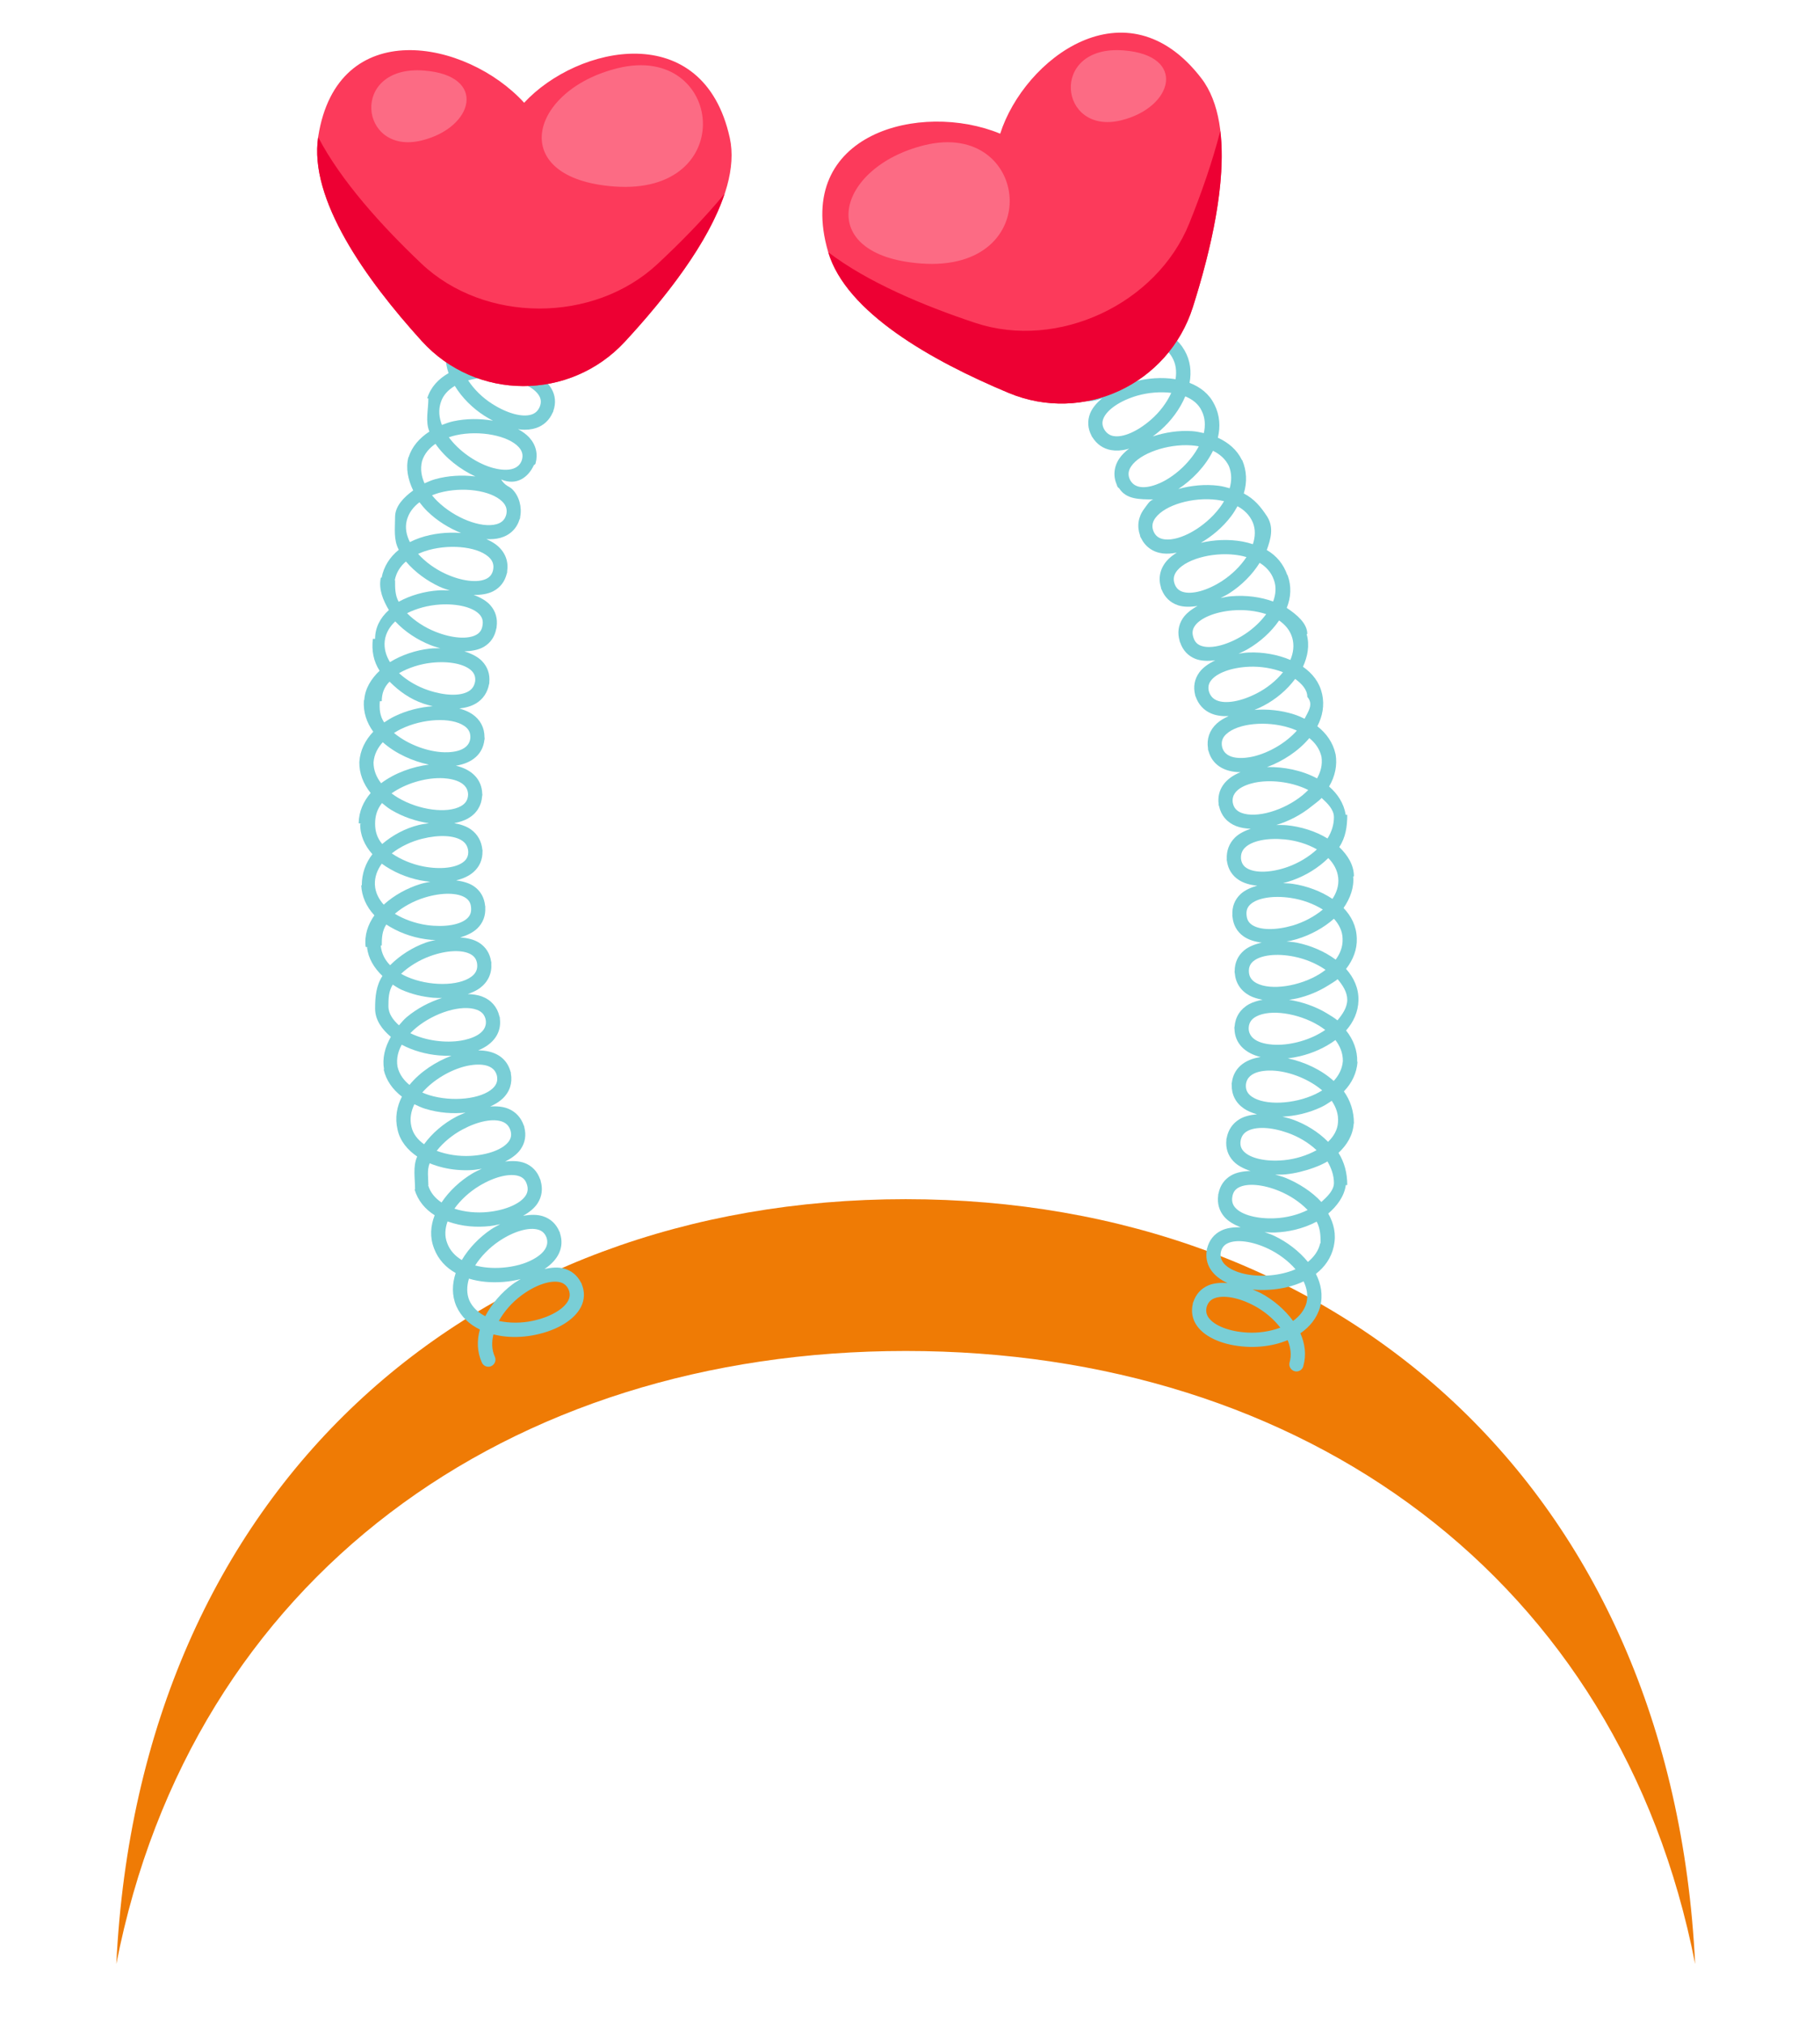 <?xml version="1.0" encoding="utf-8"?>
<!-- Generator: Adobe Illustrator 19.0.0, SVG Export Plug-In . SVG Version: 6.00 Build 0)  -->
<svg version="1.1" id="Layer_1" xmlns="http://www.w3.org/2000/svg" xmlns:xlink="http://www.w3.org/1999/xlink" x="0px" y="0px"
	 viewBox="0 0 273.333 304" enable-background="new 0 0 273.333 304" xml:space="preserve">
<g id="XMLID_15237_">
	<path id="XMLID_15328_" fill="#EF7B05" d="M136.025,202.877c59.789,0,107.231,34.131,118.558,92.062
		c-3.477-71.556-53.361-114.858-118.558-114.858c-65.196,0-115.079,43.299-118.557,114.856
		C28.796,237.007,76.237,202.877,136.025,202.877z"/>
	<path id="XMLID_15287_" fill="#79CED6" d="M87.367,192.851c-0.009-0.024-0.006-0.049-0.017-0.072
		c-0.005-0.011-0.012-0.018-0.017-0.029c-0.007-0.015-0.008-0.031-0.015-0.047
		c-0.016-0.035-0.046-0.057-0.065-0.091c-0.548-1.086-1.443-1.826-2.618-2.129c-0.844-0.215-1.83-0.142-2.86,0.085
		c2.126-1.398,3-3.324,2.327-5.362c-0.009-0.036-0.004-0.072-0.017-0.108c-0.005-0.015-0.014-0.025-0.02-0.04
		c-0.005-0.013-0.005-0.025-0.009-0.039c-0.011-0.03-0.035-0.049-0.048-0.077
		c-0.474-1.132-1.319-1.932-2.478-2.301c-0.861-0.274-1.884-0.252-2.966-0.059c0.928-0.535,1.709-1.155,2.179-1.889
		c0.654-1.022,0.798-2.18,0.45-3.361c-0.006-0.024,0-0.048-0.007-0.073c-0.006-0.017-0.016-0.031-0.021-0.049
		c-0.007-0.022-0.007-0.042-0.013-0.062c-0.009-0.028-0.032-0.047-0.043-0.074
		c-0.404-1.146-1.191-1.989-2.312-2.42c-0.836-0.321-1.855-0.353-2.943-0.217c0.979-0.497,1.808-1.096,2.321-1.829
		c0.696-0.994,0.88-2.139,0.567-3.327c-0.006-0.029,0.001-0.058-0.007-0.086
		c-0.005-0.015-0.012-0.026-0.017-0.041c-0.005-0.016-0.004-0.032-0.009-0.048
		c-0.01-0.031-0.033-0.053-0.045-0.083c-0.403-1.176-1.193-2.052-2.322-2.523
		c-0.779-0.325-1.716-0.398-2.714-0.342c0.717-0.319,1.349-0.705,1.841-1.167
		c1.09-1.025,1.514-2.358,1.254-3.773c-0.004-0.053,0.007-0.104-0.005-0.157c-0.004-0.017-0.013-0.032-0.018-0.05
		c-0.003-0.011-0.001-0.022-0.004-0.033c-0.007-0.029-0.027-0.051-0.036-0.077
		c-0.567-2.056-2.337-3.173-4.85-3.16c2.332-0.957,3.54-2.675,3.258-4.792c-0.003-0.033,0.008-0.065,0.003-0.098
		c-0.002-0.013-0.009-0.023-0.011-0.035c-0.002-0.017-0.001-0.031-0.003-0.048
		c-0.009-0.054-0.04-0.096-0.057-0.147c-0.32-1.406-1.24-2.472-2.653-2.993
		c-0.625-0.227-1.344-0.327-2.101-0.352c0.684-0.237,1.32-0.52,1.828-0.899c1.232-0.921,1.819-2.228,1.709-3.692
		c-0-0.04,0.015-0.078,0.01-0.119c-0.002-0.016-0.008-0.031-0.01-0.047
		c-0.002-0.017,0.002-0.032,0-0.048c-0.004-0.033-0.023-0.06-0.03-0.092
		c-0.185-1.212-0.805-2.193-1.835-2.833c-0.749-0.469-1.73-0.694-2.807-0.775c1.033-0.297,1.926-0.731,2.559-1.338
		c0.869-0.836,1.273-1.92,1.204-3.142c0-0.022,0.01-0.041,0.009-0.062c-0.001-0.021-0.007-0.039-0.009-0.059
		c-0.002-0.028,0.003-0.053,0-0.081c-0.003-0.03-0.02-0.054-0.025-0.083c-0.117-1.205-0.673-2.209-1.652-2.896
		c-0.707-0.494-1.652-0.763-2.692-0.903c1.039-0.25,1.928-0.661,2.59-1.237c0.929-0.807,1.39-1.893,1.364-3.141
		c0-0.023,0.011-0.043,0.009-0.067c0,0-0.004-0.016-0.004-0.025c0,0,0.003-0.029,0.002-0.043
		c-0.002-0.036-0.021-0.065-0.026-0.099c-0.124-1.252-0.702-2.298-1.699-3.025
		c-0.672-0.489-1.557-0.778-2.531-0.958c0.766-0.143,1.474-0.368,2.067-0.7
		c1.304-0.736,2.037-1.93,2.129-3.368c0.009-0.053,0.033-0.102,0.034-0.158c0-0.019-0.005-0.033-0.005-0.05
		c0,0,0.005-0.022,0.004-0.034c0-0.032-0.015-0.059-0.017-0.089c-0.057-2.139-1.507-3.65-3.96-4.23
		c2.476-0.382,4.048-1.759,4.286-3.872c0.007-0.038,0.028-0.07,0.03-0.109c0.001-0.015-0.004-0.029-0.003-0.045
		c0.001-0.013,0.006-0.024,0.007-0.038c0.005-0.07-0.014-0.132-0.021-0.2c0.01-1.421-0.622-2.658-1.851-3.487
		c-0.544-0.368-1.211-0.633-1.932-0.837c0.964-0.104,1.831-0.351,2.529-0.777c1.051-0.642,1.71-1.639,1.935-2.872
		c0.009-0.036,0.03-0.066,0.035-0.103c0.002-0.013-0-0.025-0-0.025c0.003-0.023,0.007-0.032,0.007-0.032
		c0.005-0.039-0.005-0.065-0.003-0.093c0.123-1.238-0.249-2.353-1.104-3.228c-0.639-0.653-1.573-1.117-2.646-1.45
		c1.113-0.038,2.141-0.215,2.924-0.675c1.027-0.602,1.662-1.552,1.876-2.739c0.009-0.033,0.031-0.06,0.037-0.095
		c0.005-0.031,0.002-0.06,0.007-0.091c0.003-0.015,0.008-0.028,0.01-0.043c0.002-0.017-0.005-0.032-0.004-0.049
		c0.171-1.218-0.145-2.34-0.95-3.246c-0.59-0.665-1.476-1.159-2.499-1.538c1.103,0.013,2.12-0.132,2.922-0.544
		c1.077-0.555,1.775-1.482,2.056-2.674c0.009-0.031,0.03-0.055,0.037-0.089c0.003-0.015,0-0.031,0.004-0.047
		c0.004-0.018,0.012-0.033,0.015-0.051c0.009-0.046-0.004-0.09-0.001-0.136c0.222-1.445-0.257-2.789-1.406-3.8
		c-0.468-0.414-1.065-0.748-1.714-1.038c0.746,0.033,1.458-0.013,2.092-0.188c1.46-0.408,2.469-1.404,2.897-2.796
		c0.015-0.039,0.043-0.071,0.055-0.114c0.003-0.011,0.001-0.023,0.004-0.035c0.004-0.017,0.014-0.03,0.018-0.047
		c0.015-0.057,0.004-0.112,0.009-0.168c0.282-1.419-0.124-3.102-1.204-4.163C76.472,73.017,75.891,73,75.251,72h0.004
		c2.359,1,4.105-0.359,4.917-2.138c0.095-0.107,0.172-0.068,0.219-0.212c0.005-0.018,0.004,0.048,0.01,0.03
		c0.004-0.011,0.012,0.025,0.015,0.013c0.013-0.041,0.006-0.061,0.014-0.104c0.389-1.399,0.073-2.766-0.938-3.882
		c-0.439-0.486-1.03-0.898-1.692-1.267c0.123,0.017,0.254,0.055,0.375,0.066c0.839,0.074,1.62,0.003,2.31-0.222
		c1.166-0.379,2.026-1.193,2.52-2.332c0.014-0.027,0.038-0.047,0.05-0.076c0.006-0.015,0.007-0.031,0.013-0.046
		c0.005-0.013,0.012-0.022,0.017-0.035c0.01-0.025,0.006-0.052,0.013-0.077c0.414-1.161,0.323-2.324-0.291-3.373
		c-0.444-0.756-1.203-1.404-2.109-1.971c0.293,0.058,0.589,0.129,0.869,0.153c0.732,0.065,1.415,0.009,2.027-0.17
		c1.164-0.341,2.022-1.128,2.517-2.259c0.007-0.015,0.025-0.02,0.032-0.037c0.009-0.02,0.011-0.042,0.02-0.062
		c0.007-0.017,0.017-0.03,0.024-0.046c0.009-0.023,0.005-0.047,0.013-0.07c0.441-1.148,0.391-2.316-0.18-3.389
		c-0.397-0.747-1.1-1.407-1.942-2.001c0.412,0.106,0.819,0.193,1.208,0.228c0.595,0.052,1.155,0.02,1.673-0.099
		c1.204-0.279,2.127-1.023,2.688-2.142c0.006-0.011,0.02-0.015,0.026-0.028c0.005-0.011,0.006-0.023,0.011-0.034
		c0.007-0.014,0.017-0.025,0.024-0.038c0.017-0.035,0.014-0.072,0.027-0.109c0.82-1.939,0.154-3.898-1.77-5.448
		c0.476,0.138,0.944,0.237,1.393,0.277c0.465,0.041,0.913,0.028,1.333-0.045c1.217-0.208,2.184-0.892,2.816-1.958
		c0.009-0.015,0.028-0.02,0.036-0.036c0.008-0.013,0.01-0.029,0.018-0.043c0.007-0.013,0.016-0.021,0.022-0.032
		c0.014-0.026,0.014-0.054,0.025-0.08c0.556-1.095,0.623-2.264,0.157-3.397c-0.823-2.009-3.25-3.779-6.49-4.731
		c-1.958-0.586-4.199-0.769-6.276-0.431c-0.192-1.171-0.088-2.321,0.475-3.334
		c0.286-0.516,0.1-1.166-0.414-1.452c-0.512-0.283-1.164-0.1-1.452,0.414c-0.864,1.554-1.019,3.248-0.706,4.914
		c-1.579,0.616-2.932,1.647-3.792,3.204c0,0-0.001,0.005-0.003,0.008c-0.002,0.005-0.007,0.007-0.009,0.012
		c-0.838,1.596-0.906,3.314-0.485,4.99c-1.492,0.692-2.764,1.746-3.536,3.35
		c-0.005,0.01-0.014,0.014-0.019,0.025c0,0-0.001,0.005-0.003,0.007c-0.002,0.004-0.005,0.006-0.007,0.01
		c-0.005,0.013-0.004,0.025-0.009,0.037c-0.777,1.599-0.789,3.287-0.304,4.915
		c-1.484,0.78-2.684,1.957-3.33,3.612c-0.002,0.008-0.009,0.011-0.011,0.017
		c-0.001,0.002-0.001,0.005-0.001,0.005l-0.002,0.005c-0.002,0.004-0.001,0.006-0.001,0.006
		c-0.651,1.663-0.573,3.352-0.023,4.943c-1.51,0.86-2.682,2.092-3.196,3.747
		c-0.004,0.011-0.013,0.019-0.017,0.03c-0.002,0.005,0.09,0.01,0.088,0.015l0.089,0.007v0.01
		c0,1.728-0.48,3.414,0.155,4.965c-1.477,0.967-2.61,2.235-3.105,3.819c-0.003,0.009-0.024,0.018-0.026,0.027
		c-0.003,0.01-0.021,0.016-0.023,0.026c-0.423,1.641-0.061,3.336,0.719,4.97
		c-1.432,1.043-2.719,2.37-2.719,3.985v0.005l0,0c0,1.734-0.254,3.406,0.557,4.923
		c-1.374,1.112-2.252,2.522-2.571,4.156c-0.001,0.003,0.014,0.005,0.014,0.005c0,0.005,0,0.006,0,0.006l-0.101,0.017
		c-0.002,0.01-0.046,0.021-0.048,0.032c-0.351,1.737,0.356,3.373,1.216,4.831
		c-1.335,1.2-2.067,2.666-2.067,4.317v0.005l-0.333,0.002c-0.22,1.764,0.099,3.384,1.009,4.793
		c-1.259,1.194-2.188,2.665-2.304,4.387c-0.001,0.017-0.053,0.03-0.055,0.049c-0.125,1.78,0.421,3.364,1.407,4.717
		c-1.232,1.297-1.968,2.822-2.085,4.493c-0.001,0.013,0,0.025,0,0.038c0,0-0.008,0.015-0.008,0.025
		c-0.02,1.677,0.578,3.257,1.704,4.65c-1.084,1.261-1.776,2.78-1.803,4.551
		c-0,0.005,0.231,0.011,0.231,0.011l0.237,0.02v0.003l-0.234,0.005c-0.037,1.745,0.659,3.293,1.829,4.597
		c-1.021,1.331-1.594,2.905-1.594,4.681v0.001c0,0-0.083,0.004-0.083,0.006c0.084,1.637,0.751,3.184,1.977,4.494
		c-0.974,1.381-1.523,2.977-1.316,4.734c0.002,0.013,0.206,0.026,0.207,0.039l0.215,0.013v0.008
		c0,0.004-0.217,0.005-0.217,0.005c0.185,1.649,1.052,3.092,2.319,4.306c-0.951,1.456-1.101,3.111-1.101,4.895v0.011
		c0,1.76,1.087,3.154,2.365,4.236c-0.894,1.556-1.313,3.215-1.026,4.873c0.001,0.008-0.03,0.011-0.029,0.019
		c0.002,0.011-0.021,0.022-0.019,0.034c0.366,1.619,1.337,2.971,2.731,4.054c-0.76,1.499-1.068,3.171-0.654,4.944
		l0,0l0,0c0.002,0.007-0.001,0.014,0.001,0.021c0,0,0.006,0.009,0.007,0.014c0.376,1.703,1.503,3.031,2.943,4.016
		c-0.676,1.54-0.32,3.217-0.32,4.923v0.007v0.002l-0.052,0.006c0,0-0.024,0.003-0.023,0.005
		c0.506,1.705,1.601,2.974,3.021,3.874c-0.62,1.593-0.755,3.285-0.101,4.952c0.002,0.005-0.003,0.011-0.001,0.016
		l0.002,0.005c0.001,0.005,0,0.009,0,0.009c0.003,0.008,0.007,0.01,0.007,0.01
		c0.64,1.68,1.806,2.878,3.249,3.69c-0.542,1.624-0.603,3.327,0.097,4.97l0.005,0.004
		c0.004,0.007,0.002,0.011,0.002,0.011c0.733,1.625,2.003,2.752,3.525,3.494c-0.45,1.637-0.433,3.34,0.303,4.962
		c0.167,0.365,0.508,0.592,0.879,0.624c0.179,0.016,0.362-0.013,0.534-0.092c0.537-0.246,0.776-0.877,0.532-1.414
		c-0.476-1.051-0.489-2.199-0.208-3.347c0.631,0.155,1.278,0.272,1.936,0.33c1.47,0.129,2.973,0.026,4.354-0.266
		c3.305-0.686,5.866-2.251,6.853-4.187C87.807,195.169,87.838,193.993,87.367,192.851z M80.879,184.676
		c0.579,0.187,0.953,0.552,1.186,1.139c0.759,2.156-2.194,3.462-3.123,3.812c-2.16,0.811-5.119,1.061-7.582,0.409
		c0.883-1.393,2.155-2.681,3.577-3.643C77.143,184.905,79.466,184.232,80.879,184.676z M78.031,176.648
		c0.562,0.217,0.909,0.606,1.1,1.213c0.202,0.613,0.145,1.166-0.187,1.681c-0.779,1.216-2.992,2.184-5.638,2.461
		c-1.701,0.184-3.5,0.014-5.063-0.496c0.951-1.335,2.293-2.553,3.776-3.443
		C74.315,176.683,76.664,176.128,78.031,176.648z M75.518,168.474c0.578,0.241,0.951,0.67,1.149,1.297
		c0.175,0.605,0.105,1.12-0.24,1.612c-0.838,1.195-3.104,2.059-5.775,2.199
		c-1.704,0.091-3.511-0.177-5.065-0.76c1.021-1.309,2.431-2.442,3.908-3.223
		C71.852,168.343,74.149,167.912,75.518,168.474z M74.626,161.533c0.161,0.743-0.034,1.351-0.621,1.904
		c-1.712,1.613-6.069,2.083-9.512,1.03c-0.318-0.097-0.69-0.234-1.076-0.399c1.673-1.928,4.253-3.42,6.547-3.964
		C70.923,159.878,74.075,159.316,74.626,161.533z M71.607,151.636c0.779,0.286,1.2,0.783,1.345,1.552
		c0.312,2.143-2.448,2.862-3.664,3.072c-2.357,0.404-5.35,0.035-7.664-1.104c0.295-0.304,0.587-0.577,0.843-0.791
		C65.262,152.036,69.366,150.806,71.607,151.636z M70.79,143.36c0.521,0.325,0.796,0.779,0.871,1.418
		c0.084,0.78-0.188,1.385-0.866,1.891c-1.938,1.45-6.364,1.458-9.658,0.02
		c-0.27-0.118-0.58-0.275-0.9-0.454c1.198-1.131,2.752-2.069,4.374-2.656
		C67.122,142.669,69.542,142.586,70.79,143.36z M70.748,136.331c0.054,0.642-0.117,1.143-0.559,1.562
		c-1.046,1.002-3.419,1.387-6.073,1.028c-1.777-0.258-3.451-0.867-4.816-1.698c1.246-1.073,2.844-1.934,4.499-2.439
		c2.563-0.785,4.981-0.75,6.169,0.076C70.47,135.214,70.716,135.681,70.748,136.331z M70.323,127.858
		c0.019,0.627-0.175,1.11-0.629,1.504c-1.102,0.96-3.5,1.262-6.132,0.749c-1.669-0.325-3.357-1.019-4.726-1.956
		c1.301-1.028,2.932-1.788,4.538-2.191c2.585-0.652,4.924-0.527,6.107,0.335
		C69.997,126.676,70.268,127.189,70.323,127.858z M70.297,119.318c-0.02,0.778-0.355,1.333-1.069,1.737
		c-2.078,1.168-6.313,0.605-9.447-1.254c-0.293-0.174-0.631-0.4-0.978-0.659
		c2.098-1.481,4.982-2.316,7.358-2.292C67.132,116.859,70.264,117.074,70.297,119.318z M64.626,96.863
		c0.506,0.203,1,0.343,1.493,0.486c-0.513,0.006-1.015-0.007-1.556,0.053c-2.113,0.236-4.241,0.949-6,2.03
		c-0.594-0.981-0.92-2.064-0.776-3.231c0.167-1.253,0.832-2.185,1.571-2.886
		C60.785,94.852,62.682,96.092,64.626,96.863z M63.589,105.661c0.479,0.164,0.944,0.281,1.406,0.395
		c-1.907,0.136-3.918,0.629-5.732,1.514c-0.57,0.277-1.082,0.591-1.566,0.918
		c-0.65-0.952-0.74-2.013-0.658-3.179c0-0.005,0.295-0.009,0.295-0.009v-0.007
		c0-1.116,0.33-2.096,1.173-2.93C59.996,103.853,61.64,105.003,63.589,105.661z M64.416,114.824
		c-2.442,0.302-5.125,1.248-7.178,2.795c-0.656-0.845-1.142-1.883-1.14-3.121c0.092-1.244,0.663-2.242,1.388-3.037
		C59.408,113.171,62.007,114.326,64.416,114.824z M70.638,110.817c-0.205,2.243-3.351,2.201-4.319,2.132
		c-0.057-0.003-0.114-0.007-0.174-0.013c-2.334-0.205-5.052-1.259-6.975-2.866c0.366-0.232,0.722-0.43,1.028-0.58
		c3.281-1.601,7.55-1.815,9.519-0.485C70.396,109.463,70.681,110.044,70.638,110.817z M71.359,102.311
		c-0.108,0.664-0.419,1.155-0.965,1.488c-1.245,0.762-3.589,0.698-6.117-0.161
		c-1.569-0.529-3.133-1.42-4.347-2.549c1.44-0.823,3.179-1.377,4.868-1.563c2.656-0.293,5.034,0.191,6.054,1.236
		C71.273,101.192,71.427,101.688,71.359,102.311z M72.467,93.91c-0.087,0.641-0.368,1.086-0.892,1.393
		c-1.256,0.737-3.672,0.57-6.16-0.426c-1.606-0.634-3.128-1.62-4.282-2.789c1.431-0.719,3.143-1.188,4.935-1.304
		c2.668-0.166,5.008,0.429,5.97,1.514C72.445,92.755,72.577,93.27,72.467,93.91z M74.061,85.568
		c-0.13,0.624-0.441,1.051-0.983,1.332c-1.304,0.671-3.716,0.388-6.136-0.717
		c-1.571-0.718-3.045-1.779-4.147-3.002c0.333-0.153,0.655-0.284,0.933-0.378c3.4-1.164,7.811-0.797,9.623,0.801
		C73.988,84.166,74.21,84.792,74.061,85.568z M76.03,77.282c-0.204,0.754-0.665,1.215-1.464,1.437
		c-2.294,0.641-6.289-0.911-8.891-3.464c-0.245-0.238-0.52-0.54-0.794-0.877c0.38-0.151,0.746-0.276,1.058-0.364
		c3.501-0.974,7.757-0.394,9.485,1.297C76.018,75.895,76.206,76.526,76.03,77.282z M78.372,69.101
		c-0.737,2.157-3.83,1.348-4.761,1.042c-2.243-0.728-4.693-2.422-6.204-4.478c0.399-0.134,0.78-0.24,1.105-0.311
		c3.522-0.771,7.82,0.051,9.397,1.794C78.453,67.748,78.596,68.37,78.372,69.101z M81.073,61.053
		c-0.249,0.606-0.655,1.005-1.25,1.199c-1.387,0.448-3.657-0.165-5.917-1.611
		c-1.425-0.908-2.705-2.153-3.599-3.523c1.584-0.443,3.394-0.56,5.083-0.35c2.646,0.353,4.833,1.395,5.573,2.656
		C81.268,59.943,81.299,60.464,81.073,61.053z M84.189,53.185c-0.239,0.593-0.618,0.952-1.196,1.123
		c-1.394,0.404-3.705-0.333-5.879-1.896c-1.407-1.008-2.645-2.331-3.485-3.74
		c1.599-0.383,3.406-0.406,5.09-0.084c2.611,0.488,4.737,1.631,5.418,2.908
		C84.424,52.036,84.437,52.591,84.189,53.185z M87.755,45.497c-0.279,0.568-0.682,0.905-1.274,1.042
		c-1.436,0.316-3.703-0.532-5.782-2.196c-1.341-1.072-2.506-2.458-3.274-3.919c2.509-0.451,5.439,0.038,7.527,1.021
		C85.85,41.87,88.68,43.41,87.755,45.497z M86.673,32.822c2.546,0.75,4.556,2.119,5.118,3.493
		c0.234,0.569,0.194,1.113-0.102,1.669c-0.312,0.54-0.753,0.862-1.354,0.964c-1.468,0.24-3.691-0.735-5.674-2.495
		c-1.26-1.115-2.333-2.548-3.013-4.047C83.277,32.189,85.057,32.342,86.673,32.822z M76.987,35.115
		c0.559-1.011,1.477-1.709,2.569-2.167c0.813,1.942,2.156,3.745,3.688,5.102c0.374,0.333,0.758,0.613,1.14,0.896
		c-2.371-0.801-5.192-1.074-7.719-0.531C76.408,37.263,76.461,36.126,76.987,35.115z M72.971,43.421l0.002-0.008
		l0.007-0.01c0.51-1.078,1.36-1.822,2.382-2.332c0.923,1.895,2.375,3.638,4.002,4.939
		c0.406,0.325,0.818,0.604,1.229,0.874c-0.484-0.14-0.951-0.295-1.475-0.393
		c-2.063-0.396-4.331-0.359-6.358,0.191C72.458,45.555,72.469,44.434,72.971,43.421z M69.333,51.859v-0.004
		l0.029-0.006c0.408-1.061,1.226-1.845,2.235-2.41c1.017,1.827,2.562,3.487,4.264,4.707
		c0.423,0.304,0.852,0.569,1.277,0.817c-0.483-0.112-0.947-0.242-1.466-0.311
		c-2.096-0.28-4.361-0.099-6.333,0.529C68.988,54.065,69.333,52.929,69.333,51.859z M66.186,60.468
		c0.002-0.005,0-0.01,0.002-0.015l0.005-0.007c0.323-1.073,1.098-1.89,2.111-2.497
		c1.093,1.799,2.708,3.381,4.452,4.492c0.428,0.274,0.854,0.515,1.278,0.736c-1.915-0.335-4.016-0.341-5.98,0.091
		c-0.613,0.134-1.146,0.347-1.688,0.549C65.951,62.726,65.822,61.591,66.186,60.468z M63.386,69.239
		c0.373-1.168,1.143-1.993,2.015-2.59c1.456,2.118,3.724,3.849,5.992,4.902c-1.953-0.244-4.079-0.138-6.03,0.408
		c-0.586,0.163-1.09,0.399-1.605,0.624C63.312,71.597,63.078,70.461,63.386,69.239z M64.177,76.78
		c1.47,1.444,3.266,2.535,5.074,3.264c-2.027-0.168-4.229,0.055-6.215,0.736
		c-0.529,0.181-1.014,0.396-1.48,0.627c-0.524-1.047-0.745-2.151-0.47-3.243l0,0
		c0.312-1.214,1.055-2.092,1.91-2.739C63.347,75.885,63.729,76.341,64.177,76.78z M60.964,84.322
		c1.357,1.601,3.191,2.934,5.089,3.802c0.508,0.232,1.002,0.384,1.501,0.553
		c-0.532-0.022-1.055-0.059-1.62-0.025c-2.215,0.143-4.296,0.756-6.063,1.714
		c-0.559-1.015-0.538-2.102-0.538-3.204v-0.009c0,0-0.048-0.008-0.046-0.011
		C59.52,85.918,60.156,85.006,60.964,84.322z M56.333,123.689v-0.001c0-1.17,0.313-2.198,1.04-3.093
		c0.456,0.367,0.858,0.72,1.405,1.044c1.767,1.047,3.724,1.703,5.643,1.985c-0.503,0.077-1.02,0.137-1.547,0.27
		c-1.996,0.499-3.868,1.487-5.473,2.85c-0.773-0.9-1.067-1.924-1.067-3.042V123.689z M56.302,132.852
		c-0.047-1.171,0.366-2.225,1.036-3.154c1.666,1.219,3.729,2.102,5.817,2.508c0.5,0.098,0.989,0.161,1.47,0.209
		c-0.48,0.1-0.954,0.176-1.45,0.329c-2.003,0.611-3.996,1.695-5.545,3.111
		C56.951,135.094,56.366,134.112,56.302,132.852z M57.175,141.998l0.159-0.012v-0.009
		c0-1.117,0.044-2.176,0.681-3.142c1.679,1.095,3.681,1.883,5.88,2.201c0.302,0.042,0.562,0.077,0.856,0.102
		c0.241,0.021,0.439,0.001,0.674,0.011c-0.503,0.127-1.012,0.234-1.53,0.421c-1.962,0.711-3.821,1.891-5.304,3.377
		C57.842,144.201,57.308,143.237,57.175,141.998z M58.333,151.098v-0.002c0-1.126,0.026-2.223,0.65-3.236
		c0.452,0.274,0.831,0.56,1.352,0.787c1.497,0.652,3.122,1.046,4.74,1.188c0.452,0.04,0.878,0.029,1.32,0.029
		c-1.848,0.581-3.72,1.549-5.292,2.86c-0.48,0.4-0.797,0.82-1.184,1.248
		C59.06,153.2,58.333,152.255,58.333,151.098z M59.699,160.18c-0.207-1.238,0.114-2.35,0.634-3.295
		c1.692,0.9,3.662,1.438,5.584,1.607c0.643,0.056,1.277,0.072,1.891,0.052c-2.326,0.87-4.701,2.401-6.311,4.38
		C60.676,162.258,59.976,161.375,59.699,160.18z M61.783,169.173l-0.002-0.007c-0.002-0.005,0-0.009-0.001-0.015
		c-0.272-1.151-0.052-2.272,0.452-3.325c0.524,0.245,1.038,0.499,1.638,0.683c1.004,0.308,2.057,0.505,3.109,0.598
		c0.993,0.087,1.98,0.07,2.93-0.021c-0.47,0.196-0.935,0.372-1.416,0.628c-1.831,0.968-3.57,2.417-4.806,4.122
		C62.725,171.146,62.018,170.266,61.783,169.173z M64.304,177.998l0.029-0.003v-0.005
		c0-1.12-0.231-2.238,0.193-3.3c1.27,0.522,2.659,0.859,4.091,0.985c0.722,0.064,1.44,0.077,2.153,0.041
		c0.561-0.029,1.07-0.125,1.592-0.206c-0.479,0.226-0.96,0.435-1.442,0.725c-1.796,1.077-3.45,2.607-4.611,4.346
		C65.349,179.935,64.625,179.089,64.304,177.998z M67.171,186.708l-0.004-0.006c-0.001-0.005-0-0.009-0.002-0.013
		c-0.419-1.05-0.34-2.168,0.05-3.267c1.058,0.382,2.189,0.635,3.339,0.736c1.002,0.088,2.013,0.075,2.978-0.032
		c0.561-0.059,1.07-0.179,1.59-0.288c-0.46,0.247-0.92,0.475-1.38,0.785
		c-1.726,1.166-3.313,2.788-4.386,4.601C68.379,188.636,67.591,187.825,67.171,186.708z M70.493,195.297
		c-0.438-1.038-0.401-2.163-0.065-3.28c0.824,0.248,1.689,0.409,2.569,0.486c1.764,0.155,3.575-0.012,5.192-0.415
		c-0.41,0.253-0.821,0.48-1.226,0.784c-1.636,1.229-3.119,2.916-4.085,4.783
		C71.828,197.114,70.971,196.347,70.493,195.297z M85.345,195.295c-0.674,1.323-2.787,2.527-5.386,3.065
		c-1.645,0.349-3.433,0.355-5.04,0.007c0.798-1.438,1.983-2.777,3.328-3.787
		c2.122-1.598,4.407-2.384,5.86-2.026c0.594,0.152,1.007,0.508,1.276,1.075
		C85.629,194.203,85.622,194.749,85.345,195.295z"/>
	<path id="XMLID_15286_" fill="#FC3A5B" d="M78.718,15.43c-8.681-9.506-28.026-13.23-30.923,5.051
		c-1.483,9.355,7.083,21.405,15.549,30.736c8.162,8.996,22.266,9.005,30.512,0.085
		c8.773-9.489,17.698-21.713,15.746-30.59C105.637,2.674,86.734,6.782,78.718,15.43z"/>
	<path id="XMLID_15285_" fill="#ED0033" d="M98.732,39.66c-9.582,8.919-25.971,8.91-35.455-0.086
		c-6.03-5.72-12.091-12.459-15.493-18.975c-1.395,9.339,7.128,21.326,15.56,30.619
		c8.162,8.996,22.266,9.005,30.512,0.086c6.24-6.749,12.534-14.878,14.96-22.205
		C105.781,32.778,102.252,36.383,98.732,39.66z"/>
	<path id="XMLID_15244_" fill="#79CED6" d="M179.776,199.119c1.262,1.769,4.027,2.937,7.398,3.125
		c1.409,0.084,2.911-0.037,4.346-0.382c0.642-0.155,1.264-0.366,1.865-0.613c0.449,1.093,0.607,2.231,0.291,3.341
		c-0.161,0.567,0.168,1.155,0.736,1.319c0.181,0.053,0.367,0.054,0.542,0.012c0.362-0.087,0.666-0.362,0.777-0.748
		c0.488-1.713,0.252-3.401-0.436-4.952c1.395-0.958,2.485-2.261,2.967-3.973c0,0-0-0.008,0.002-0.011
		l0.004-0.009c0.448-1.729,0.136-3.405-0.641-4.93c1.306-1.017,2.3-2.374,2.683-4.127l0.024-0.011
		c0,0,0-0.008,0-0.013l-0.015-0.003c0.002-0.009-0.009-0.013-0.009-0.013c0.401-1.751,0.019-3.406-0.83-4.889
		c1.271-1.101,2.392-2.52,2.64-4.281l0.215-0.004v-0.008v-0.002v-0.008c0-1.764-0.417-3.39-1.314-4.814
		c1.279-1.188,2.167-2.66,2.286-4.4c0.001-0.005,0.029-0.009,0.029-0.009v-0.027l0,0l0,0
		c0-1.814-0.53-3.423-1.505-4.793c1.218-1.278,1.922-2.759,2.044-4.415l-0.037-0.034l-0.009-0.021
		c0.038-1.683-0.553-3.272-1.668-4.678c1.104-1.26,1.822-2.777,1.861-4.563c0,0-0.004-0.006-0.004-0.01
		c0.031-1.808-0.703-3.372-1.86-4.671c1.072-1.389,1.671-2.937,1.61-4.591l0.003-0.01l-0.001-0.008l0.002-0.013
		l-0.009-0.038c-0.056-1.768-0.815-3.268-1.983-4.489c1.018-1.478,1.603-3.113,1.444-4.743l0.112-0.005v-0.003
		c0-1.767-0.992-3.232-2.199-4.398c0.964-1.463,1.199-3.102,1.199-4.821v-0.007v-0.003c0,0-0.15-0.008-0.151-0.013
		c-0.001-0.007-0.081-0.012-0.081-0.012c-0.291-1.752-1.237-3.153-2.496-4.238
		c0.908-1.544,1.247-3.195,0.979-4.851c-0.002-0.009-0.017-0.015-0.017-0.015
		c-0.004-0.022-0.004-0.035-0.007-0.048c-0.364-1.635-1.309-3.036-2.72-4.136c0.775-1.485,1.099-3.134,0.712-4.877
		c-0.004-0.018-0.017-0.03-0.021-0.046c-0.371-1.686-1.425-3.015-2.848-4.01c0.692-1.529,1.03-3.202,0.552-4.914
		l0.099-0.002v-0.005c0-1.601-1.591-2.928-3.089-3.917c0.634-1.569,0.736-3.247,0.132-4.912
		c-0.003-0.01-0.025-0.021-0.029-0.031c-0.002-0.005-0.017-0.009-0.019-0.015l-0.007-0.005
		c0,0-0.006-0.004-0.007-0.007c-0.557-1.569-1.543-2.831-3.067-3.726c0.577-1.619,1.087-3.324,0.087-4.974l0,0
		v-0.004c-1-1.537-1.971-2.697-3.542-3.516c0.529-1.731,0.43-3.438-0.232-4.998
		c-0.004-0.01-0.039-0.015-0.044-0.025c-0.004-0.008-0.017-0.018-0.021-0.026
		c-0.724-1.494-1.994-2.586-3.598-3.323c0.398-1.628,0.307-3.32-0.494-4.947c-0.001-0.002-0.003-0.006-0.005-0.01
		c0,0-0.004-0.005-0.005-0.007c-0.002-0.005-0.004-0.01-0.006-0.015c-0.005-0.011-0.016-0.017-0.022-0.027
		c-0.754-1.56-2.096-2.605-3.717-3.231c0.308-1.655,0.135-3.337-0.754-4.881c-0.002-0.004-0.001-0.006-0.001-0.006
		l-0.004-0.007c0,0-0.002-0.004-0.003-0.006c-0.004-0.006-0.01-0.008-0.014-0.015
		c-0.884-1.54-2.245-2.527-3.828-3.078c0.238-1.683-0.024-3.35-1.029-4.816
		c-0.007-0.012-0.007-0.024-0.015-0.036c-0.002-0.004-0.006-0.005-0.008-0.009c-0.002-0.002-0.002-0.005-0.002-0.005
		c-0.008-0.011-0.018-0.015-0.025-0.024c-1.001-1.472-2.416-2.326-3.994-2.789
		c0.169-1.719-0.154-3.408-1.219-4.863c-0.003-0.004-0.008-0.006-0.011-0.011c0,0-0.002-0.005-0.004-0.007
		c-1.08-1.413-2.571-2.231-4.224-2.606c0.063-1.694-0.342-3.346-1.427-4.755c-0.361-0.465-1.034-0.55-1.497-0.194
		c-0.466,0.359-0.554,1.029-0.195,1.497c0.707,0.918,0.981,2.04,0.964,3.227c-2.104-0.026-4.292,0.487-6.142,1.357
		c-3.063,1.422-5.201,3.532-5.717,5.641c-0.293,1.19-0.053,2.337,0.659,3.337
		c0.015,0.025,0.019,0.052,0.037,0.076c0.008,0.01,0.018,0.017,0.027,0.028c0.009,0.013,0.015,0.027,0.024,0.04
		c0.011,0.015,0.03,0.017,0.042,0.03c0.783,0.962,1.841,1.494,3.075,1.52c0.426,0.01,0.872-0.044,1.325-0.153
		c0.439-0.106,0.886-0.272,1.336-0.48c-1.672,1.819-2.041,3.854-0.943,5.65c0.019,0.034,0.021,0.071,0.043,0.104
		c0.009,0.013,0.02,0.022,0.029,0.034c0.006,0.011,0.01,0.022,0.017,0.032c0.008,0.011,0.022,0.013,0.03,0.023
		c0.72,1.022,1.744,1.622,2.975,1.719c0.53,0.042,1.089-0.01,1.669-0.15c0.38-0.092,0.769-0.239,1.161-0.405
		c-0.745,0.713-1.342,1.47-1.624,2.267c-0.405,1.146-0.282,2.308,0.325,3.378
		c0.01,0.021,0.01,0.046,0.022,0.067c0.009,0.015,0.021,0.027,0.03,0.042c0.012,0.019,0.017,0.04,0.029,0.059
		c0.009,0.015,0.028,0.017,0.037,0.031c0.657,1.046,1.622,1.697,2.824,1.862c0.632,0.086,1.315,0.04,2.03-0.133
		c0.273-0.066,0.555-0.179,0.836-0.28c-0.812,0.696-1.466,1.449-1.793,2.262
		c-0.452,1.128-0.369,2.292,0.212,3.378c0.011,0.024,0.011,0.051,0.025,0.075c0.007,0.012,0.015,0.02,0.022,0.032
		c0.008,0.014,0.012,0.029,0.02,0.043c0.016,0.027,0.043,0.043,0.061,0.068c0.657,1.054,1.628,1.732,2.837,1.934
		c0.715,0.12,1.499,0.076,2.317-0.121c0.119-0.029,0.242-0.082,0.362-0.118
		c-0.6,0.464-1.123,0.964-1.485,1.51c-0.835,1.253-0.943,2.663-0.351,3.989
		c0.015,0.041,0.013,0.083,0.033,0.121c0.005,0.011,0.014,0.015,0.019,0.026c0.008,0.017,0.009,0.034,0.018,0.051
		c0.068,0.136,0.163,0.197,0.273,0.289C169.154,74.978,171.014,75,173.316,75h0.002
		c-0.583,0-1.104,0.912-1.48,1.41c-0.911,1.209-1.112,2.633-0.623,3.994c0.013,0.055,0.011,0.125,0.034,0.178
		c0.007,0.016,0.019,0.034,0.025,0.05c0.005,0.011,0.005,0.026,0.009,0.037c0.017,0.042,0.05,0.07,0.071,0.107
		c0.629,1.312,1.775,2.148,3.279,2.336c0.652,0.079,1.364,0.019,2.096-0.124c-0.599,0.383-1.14,0.802-1.542,1.28
		c-0.986,1.171-1.261,2.571-0.828,3.967c0.009,0.045,0.003,0.091,0.019,0.135c0.006,0.017,0.017,0.031,0.023,0.048
		c0.006,0.015,0.005,0.031,0.01,0.046c0.012,0.032,0.036,0.053,0.05,0.082c0.454,1.137,1.282,1.95,2.429,2.34
		c0.855,0.289,1.882,0.281,2.971,0.105c-0.955,0.526-1.758,1.146-2.243,1.892c-0.662,1.015-0.808,2.172-0.458,3.351
		c0.004,0.017-0.001,0.032,0.004,0.049c0.004,0.015,0.012,0.027,0.017,0.042c0.009,0.03,0.01,0.059,0.02,0.089
		c0.011,0.033,0.037,0.057,0.051,0.088c0.388,1.141,1.157,1.987,2.261,2.43c0.843,0.339,1.885,0.361,2.992,0.234
		c-1.012,0.488-1.867,1.085-2.402,1.826c-0.716,0.992-0.919,2.151-0.614,3.356c0.006,0.028,0,0.055,0.008,0.083
		c0.003,0.01,0.008,0.018,0.012,0.028c0.003,0.013,0.003,0.025,0.006,0.037c0.01,0.036,0.036,0.062,0.049,0.097
		c0.406,1.185,1.206,2.074,2.34,2.553c0.754,0.319,1.648,0.435,2.617,0.394c-0.683,0.308-1.302,0.669-1.787,1.114
		c-1.093,1.002-1.534,2.319-1.313,3.724c0.004,0.068-0.006,0.131,0.009,0.2c0.003,0.014,0.01,0.025,0.013,0.037
		c0.003,0.015,0,0.029,0.004,0.045c0.008,0.038,0.033,0.067,0.046,0.103c0.549,2.055,2.308,3.183,4.812,3.194
		c-2.339,0.938-3.55,2.647-3.289,4.771c0.002,0.03-0.008,0.06-0.004,0.091l0.009,0.033
		c0.003,0.017,0,0.032,0.003,0.05c0.009,0.055,0.04,0.1,0.057,0.151c0.304,1.408,1.206,2.48,2.605,3.015
		c0.636,0.241,1.369,0.358,2.148,0.386c-0.937,0.322-1.769,0.738-2.361,1.322c-0.878,0.867-1.294,1.988-1.232,3.244
		c0,0.035-0.014,0.066-0.011,0.102l0.009,0.042c0.001,0.009-0.002,0.017-0.002,0.017
		c0.003,0.033,0.017,0.051,0.02,0.074c0.159,1.238,0.777,2.244,1.815,2.904c0.739,0.471,1.68,0.745,2.744,0.839
		c-1.008,0.293-1.902,0.698-2.529,1.292c-0.866,0.824-1.267,1.899-1.204,3.108c-0.001,0.03-0.014,0.056-0.013,0.086
		c0.001,0.028,0.011,0.052,0.013,0.08c0.001,0.02-0.003,0.038-0.001,0.059c0.002,0.021,0.015,0.038,0.019,0.06
		c0.113,1.219,0.673,2.231,1.656,2.929c0.716,0.506,1.663,0.803,2.728,0.944c-1.053,0.24-1.99,0.608-2.661,1.183
		c-0.924,0.785-1.391,1.847-1.395,3.074c-0.002,0.033-0.017,0.062-0.017,0.095c0,0,0.007,0.03,0.007,0.048
		c-0,0.016-0.004,0.032-0.003,0.048c0.002,0.041,0.022,0.076,0.028,0.116c0.108,1.463,0.881,2.669,2.237,3.397
		c0.559,0.3,1.23,0.486,1.942,0.618c-0.745,0.136-1.44,0.342-2.025,0.659
		c-1.321,0.724-2.073,1.915-2.181,3.353c-0.009,0.053-0.033,0.099-0.034,0.154c0,0.016,0.004,0.03,0.004,0.048
		l-0.005,0.036c-0.001,0.034,0.015,0.063,0.017,0.097c0.035,2.135,1.485,3.655,3.932,4.256
		c-2.486,0.359-4.072,1.727-4.328,3.844c-0.005,0.028-0.022,0.052-0.024,0.082
		c-0.002,0.011,0.002,0.022,0.001,0.033l-0.01,0.052c-0.004,0.055,0.014,0.104,0.018,0.156
		c-0.048,1.438,0.569,2.693,1.799,3.546c0.555,0.384,1.238,0.671,1.994,0.881c-0.995,0.092-1.911,0.303-2.633,0.74
		c-1.047,0.633-1.698,1.616-1.923,2.839c-0.007,0.031-0.027,0.056-0.032,0.088c-0.003,0.017,0,0.032-0.002,0.049
		c-0.002,0.015-0.008,0.028-0.011,0.043c-0.004,0.029,0.007,0.056,0.005,0.086
		c-0.134,1.221,0.218,2.327,1.053,3.206c0.616,0.649,1.525,1.118,2.567,1.465c-1.096,0.027-2.099,0.21-2.878,0.65
		c-1.045,0.593-1.699,1.542-1.928,2.736c-0.007,0.029-0.027,0.051-0.032,0.08
		c-0.004,0.021-0.001,0.04-0.004,0.063c-0.003,0.018-0.011,0.033-0.014,0.051c-0.004,0.025,0.006,0.048,0.004,0.073
		c-0.169,1.22,0.145,2.344,0.943,3.257c0.574,0.657,1.438,1.154,2.435,1.545
		c-1.098-0.03-2.114,0.099-2.925,0.498c-1.091,0.536-1.808,1.454-2.109,2.643
		c-0.009,0.03-0.029,0.053-0.036,0.084c-0.003,0.014-0.001,0.026-0.004,0.04c-0.004,0.015-0.011,0.027-0.014,0.042
		c-0.008,0.037,0.003,0.072-0.001,0.109c-0.363,2.115,0.786,3.89,3.096,4.958
		c-1.053-0.072-2.038,0.002-2.841,0.34c-1.117,0.473-1.892,1.339-2.274,2.494
		c-0.014,0.036-0.041,0.062-0.051,0.099c-0.004,0.017-0.004,0.033-0.008,0.049c-0.003,0.011-0.009,0.02-0.013,0.031
		c-0.007,0.025-0,0.048-0.005,0.074C178.857,196.961,179.062,198.119,179.776,199.119z M190.488,187.533
		c1.549,0.74,2.998,1.825,4.077,3.072c-2.34,1.01-5.303,1.201-7.559,0.719
		c-0.971-0.208-4.085-1.062-3.654-3.307c0.143-0.615,0.459-1.032,1.004-1.302
		C185.689,186.067,188.086,186.388,190.488,187.533z M192.14,178.863c1.599,0.66,3.106,1.666,4.245,2.845
		c-1.47,0.736-3.223,1.171-4.934,1.241c-2.658,0.118-4.99-0.511-5.941-1.599
		c-0.405-0.46-0.543-0.998-0.434-1.634c0.099-0.629,0.384-1.065,0.908-1.363
		C187.259,177.637,189.664,177.837,192.14,178.863z M193.382,170.117c1.576,0.554,3.138,1.465,4.342,2.608
		c-1.45,0.807-3.199,1.339-4.897,1.502c-2.662,0.258-5.031-0.26-6.037-1.318
		c-0.414-0.435-0.561-0.935-0.477-1.559c0.103-0.649,0.408-1.129,0.945-1.453
		C188.529,169.139,190.864,169.225,193.382,170.117z M191.509,160.797c2.35,0.198,5.122,1.291,7.062,2.949
		c-0.358,0.22-0.705,0.411-1.005,0.554c-3.249,1.552-7.627,1.733-9.559,0.391
		c-0.663-0.46-0.945-1.032-0.896-1.791C187.328,160.627,190.528,160.716,191.509,160.797z M198.074,154.011
		c0.286,0.174,0.615,0.4,0.951,0.657c-2.12,1.469-5.025,2.278-7.416,2.228c-1.233-0.027-4.069-0.329-4.079-2.495
		c0.029-0.782,0.372-1.337,1.1-1.734C190.723,151.513,194.964,152.121,198.074,154.011z M194.355,143.661
		c1.691,0.341,3.367,1.038,4.72,1.979c-0.291,0.224-0.574,0.425-0.823,0.582
		c-3.044,1.911-7.423,2.558-9.555,1.412c-0.747-0.399-1.104-0.957-1.137-1.741
		c-0.02-0.643,0.184-1.133,0.652-1.531C189.331,143.41,191.736,143.133,194.355,143.661z M187.763,135.834
		c1.053-0.994,3.439-1.386,6.09-0.99c1.712,0.254,3.42,0.868,4.811,1.745c-1.227,1.023-2.792,1.874-4.512,2.393
		c-2.571,0.748-4.975,0.719-6.158-0.117c-0.498-0.349-0.742-0.819-0.784-1.461
		C187.146,136.755,187.32,136.257,187.763,135.834z M186.976,127.295c1.042-1.029,3.337-1.499,5.99-1.237
		c1.649,0.159,3.374,0.67,4.813,1.494c-1.216,1.129-2.783,2.066-4.384,2.634c-2.527,0.898-4.943,0.955-6.175,0.168
		c-0.507-0.323-0.77-0.771-0.845-1.395C186.33,128.291,186.522,127.743,186.976,127.295z M188.859,117.457
		c2.347-0.376,5.322,0.022,7.616,1.176c-0.304,0.308-0.605,0.582-0.869,0.797c-2.824,2.303-6.928,3.487-9.156,2.64
		c-0.765-0.293-1.179-0.792-1.314-1.559C184.835,118.287,187.901,117.61,188.859,117.457z M192.1,93.174
		c0.834,0.584,1.631,1.407,1.981,2.621c0.315,1.132,0.153,2.252-0.289,3.31c-1.9-0.809-4.111-1.199-6.235-1.119
		c-0.543,0.021-1.038,0.108-1.546,0.178c0.467-0.214,0.934-0.426,1.405-0.702
		C189.224,96.413,190.916,94.905,192.1,93.174z M194.511,101.953c0.957,0.7,1.823,1.586,1.823,2.68v0.002
		c0,0.004,0,0.008,0,0.008c1,1.145,0.095,2.252-0.407,3.29c-0.527-0.252-1.048-0.487-1.652-0.676
		c-1.925-0.606-3.971-0.796-5.877-0.647c0.441-0.181,0.858-0.367,1.308-0.6
		C191.534,105.071,193.258,103.645,194.511,101.953z M196.639,110.841c0.835,0.678,1.548,1.581,1.823,2.797
		c0.187,1.225-0.141,2.323-0.664,3.256c-2.259-1.225-5.053-1.763-7.513-1.7
		C192.594,114.344,194.992,112.817,196.639,110.841z M184.18,110.226c1.75-1.607,6.003-2.029,9.485-0.932
		c0.326,0.103,0.707,0.245,1.103,0.421c-1.663,1.874-4.195,3.32-6.473,3.868
		c-0.058,0.014-0.114,0.028-0.171,0.039c-0.947,0.212-4.052,0.72-4.588-1.468
		C183.38,111.396,183.576,110.779,184.18,110.226z M181.836,102.242c0.854-1.185,3.135-2.016,5.804-2.12
		c1.698-0.066,3.5,0.224,5.046,0.825c-1.033,1.296-2.448,2.409-3.921,3.165c-2.373,1.223-4.682,1.635-6.026,1.066
		c-0.589-0.248-0.97-0.687-1.175-1.328C181.405,103.243,181.483,102.729,181.836,102.242z M179.408,94.048
		c0.79-1.215,3.016-2.151,5.679-2.382c1.789-0.151,3.552,0.059,5.074,0.558c-0.968,1.327-2.327,2.528-3.821,3.393
		c-2.312,1.353-4.677,1.877-6.028,1.334c-0.564-0.226-0.907-0.624-1.089-1.246
		C179.019,95.088,179.073,94.56,179.408,94.048z M176.823,85.642c1.555-1.849,5.863-2.866,9.397-2.219
		c0.289,0.053,0.627,0.135,0.979,0.236c-0.909,1.374-2.209,2.641-3.657,3.584c-2.23,1.452-4.572,2.089-5.962,1.619
		c-0.578-0.197-0.949-0.573-1.17-1.172C176.147,86.946,176.274,86.294,176.823,85.642z M173.543,77.75
		c1.458-1.928,5.581-3.133,9.188-2.688c0.322,0.041,0.702,0.11,1.1,0.203c-0.221,0.374-0.449,0.713-0.655,0.985
		c-2.195,2.91-5.916,5.037-8.28,4.744c-0.822-0.102-1.346-0.489-1.66-1.205
		C172.948,79.068,173.041,78.415,173.543,77.75z M169.873,70.045c1.301-1.957,5.43-3.408,9.027-3.167
		c0.332,0.022,0.725,0.071,1.139,0.144c-1.189,2.257-3.361,4.296-5.471,5.348c-0.875,0.441-3.814,1.7-4.862-0.325
		C169.375,71.356,169.425,70.719,169.873,70.045z M165.707,62.86c0.545-1.357,2.554-2.712,5.118-3.454
		c1.639-0.458,3.446-0.611,5.079-0.407c-0.68,1.488-1.762,2.909-3.037,4.018c-2.02,1.766-4.174,2.708-5.612,2.47
		c-0.617-0.103-1.077-0.437-1.414-1C165.53,63.937,165.485,63.418,165.707,62.86z M161.395,55.49
		c0.484-1.363,2.418-2.808,4.927-3.679c1.618-0.568,3.408-0.813,5.046-0.671c-0.622,1.518-1.651,3.01-2.892,4.215
		c-1.918,1.867-4.095,2.939-5.533,2.746c-0.598-0.084-1.025-0.383-1.35-0.934
		C161.26,56.616,161.191,56.066,161.395,55.49z M159.099,45.671c1.92-1.282,4.745-2.2,7.293-2.126
		c-0.542,1.559-1.489,3.102-2.657,4.361c-1.809,1.953-3.925,3.128-5.392,3.029
		c-0.607-0.048-1.055-0.321-1.415-0.842C155.702,48.166,158.274,46.224,159.099,45.671z M161.027,36.241
		c-0.451,1.584-1.299,3.159-2.38,4.449c-1.7,2.035-3.754,3.329-5.241,3.309c-0.61-0.013-1.093-0.265-1.482-0.753
		c-0.375-0.505-0.495-1.038-0.348-1.635c0.352-1.442,2.137-3.095,4.544-4.213
		C157.645,36.683,159.383,36.268,161.027,36.241z M166.846,41.446c-2.579-0.163-5.329,0.525-7.555,1.669
		c0.336-0.336,0.674-0.67,0.994-1.055c1.314-1.569,2.374-3.551,2.891-5.591c1.148,0.29,2.159,0.845,2.862,1.761
		C166.708,39.152,166.929,40.268,166.846,41.446z M171.932,49.043c-2.086-0.243-4.334,0.056-6.316,0.753
		c-0.504,0.175-0.944,0.398-1.401,0.607c0.367-0.327,0.733-0.665,1.086-1.046c1.416-1.528,2.594-3.467,3.226-5.478
		c1.086,0.353,2.036,0.963,2.701,1.953c0.002,0.003,0.007,0.005,0.007,0.005c0.004,0.006,0.004,0.009,0.005,0.011
		C171.887,46.776,172.064,47.883,171.932,49.043z M176.549,56.944c-2.043-0.328-4.285-0.176-6.316,0.412
		c-0.503,0.145-0.945,0.343-1.405,0.525c0.384-0.308,0.765-0.633,1.139-0.997
		c1.503-1.459,2.778-3.328,3.513-5.285c1.081,0.41,1.994,1.066,2.554,2.054l0.003,0.003
		c0,0,0.001,0.004,0.002,0.006C176.616,54.657,176.731,55.789,176.549,56.944z M180.794,65.039
		c-0.567-0.119-1.125-0.25-1.75-0.293c-2.007-0.136-4.083,0.182-5.927,0.796c0.386-0.282,0.772-0.583,1.154-0.917
		c1.561-1.357,2.922-3.162,3.737-5.102c1.092,0.45,1.98,1.142,2.458,2.156c0,0,0.005,0.004,0.006,0.007
		c0.003,0.005,0.002,0.01,0.004,0.015C181.004,62.758,181.045,63.9,180.794,65.039z M184.675,73.323
		c-0.544-0.146-1.076-0.305-1.681-0.379c-2.011-0.252-4.128-0.04-6.024,0.49
		c2.087-1.378,4.072-3.425,5.199-5.736c0.951,0.461,1.834,1.163,2.377,2.263
		C185.031,71.123,184.969,72.282,184.675,73.323z M185.85,76.021c0.941,0.513,1.807,1.272,2.295,2.426l0,0
		c0.433,1.04,0.379,2.164,0.015,3.277c-0.494-0.16-1.006-0.3-1.556-0.401
		c-2.066-0.379-4.276-0.273-6.256,0.193c1.679-0.989,3.293-2.334,4.534-3.98
		C185.26,77.034,185.571,76.528,185.85,76.021z M191.304,87.052c0,0,0.004,0.007,0.006,0.011l0.002,0.009
		c0.393,1.056,0.296,2.169-0.107,3.256c-1.889-0.686-4.088-0.976-6.3-0.789
		c-0.563,0.05-1.076,0.164-1.599,0.265c0.467-0.242,0.934-0.465,1.402-0.77c1.749-1.14,3.364-2.73,4.469-4.514
		C190.078,85.075,190.892,85.875,191.304,87.052z M200.333,122.727c0,1.101-0.334,2.185-0.965,3.189
		c-1.79-1.109-4.043-1.787-6.091-1.984c-0.541-0.053-1.09-0.039-1.6-0.041
		c1.856-0.563,3.71-1.508,5.302-2.805c0.492-0.402,1.113-0.823,1.51-1.253c0.851,0.778,1.844,1.724,1.844,2.879
		v0.002C200.333,122.714,200.333,122.723,200.333,122.727z M200.112,134.988c-1.741-1.17-3.874-1.948-5.945-2.255
		c-0.514-0.077-0.993-0.083-1.483-0.111c0.469-0.118,0.943-0.254,1.423-0.425c2.005-0.711,3.914-1.89,5.381-3.342
		c0.801,0.819,1.366,1.8,1.492,2.966C201.105,133.077,200.672,134.134,200.112,134.988z M200.597,144.109
		c-1.687-1.249-3.775-2.13-5.821-2.542c-0.54-0.108-1.049-0.14-1.566-0.191c0.231-0.045,0.449-0.057,0.685-0.114
		c0.286-0.069,0.578-0.147,0.871-0.234c2.128-0.642,4.071-1.729,5.569-3.061c0.774,0.861,1.275,1.857,1.3,2.982
		l0.002,0.009l-0.002,0.012C201.688,142.215,201.227,143.26,200.597,144.109z M200.864,153.229
		c-0.446-0.366-1.033-0.72-1.567-1.044c-1.748-1.064-3.793-1.745-5.707-2.046
		c0.437-0.066,0.845-0.121,1.286-0.227c1.579-0.38,3.139-1.014,4.523-1.881c0.482-0.301,1.085-0.648,1.491-0.986
		c0.767,0.909,1.444,1.947,1.444,3.089v0.001C202.333,151.309,201.601,152.337,200.864,153.229z M200.302,162.331
		c-1.885-1.718-4.461-2.88-6.89-3.396c0.61-0.072,1.235-0.181,1.862-0.332c1.875-0.452,3.744-1.276,5.284-2.417
		c0.654,0.857,1.137,1.91,1.116,3.165C201.576,160.573,201.014,161.55,200.302,162.331z M199.456,171.468
		c-1.475-1.503-3.409-2.678-5.364-3.364c-0.513-0.182-1-0.287-1.494-0.411
		c0.953-0.05,1.932-0.18,2.901-0.413c1.026-0.247,2.039-0.598,2.986-1.052c0.566-0.271,1.036-0.598,1.518-0.918
		c0.655,0.967,1.039,2.044,0.941,3.222c0,0,0.002,0.009,0.001,0.015l-0.002,0.007
		C200.875,169.669,200.305,170.644,199.456,171.468z M198.447,180.503c-1.406-1.548-3.418-2.813-5.354-3.612
		c-0.52-0.215-1.092-0.351-1.6-0.504c0.529,0.003,1.016,0.022,1.575-0.032c0.71-0.069,1.409-0.191,2.114-0.36
		c1.397-0.337,2.999-0.878,4.178-1.583c0.577,0.987,0.973,2.072,0.973,3.23v0.005v0.003
		C200.333,178.776,199.301,179.722,198.447,180.503z M196.427,189.506c-1.33-1.634-3.14-3.003-5.02-3.9
		c-0.501-0.239-0.99-0.396-1.481-0.572c0.53,0.03,1.051,0.073,1.615,0.049c0.97-0.038,1.972-0.175,2.95-0.41
		c1.122-0.271,2.261-0.688,3.25-1.222c0.549,1.028,0.591,2.123,0.591,3.223c0,0.004,0,0.008,0,0.008
		c0,0.007-0.06,0.009-0.061,0.012C198.022,187.859,197.306,188.779,196.427,189.506z M194.194,198.367
		c-1.233-1.703-2.949-3.152-4.749-4.125c-0.446-0.241-0.886-0.405-1.329-0.594
		c1.659,0.159,3.475,0.056,5.196-0.359c0.859-0.207,1.691-0.495,2.469-0.862c0.499,1.054,0.702,2.161,0.422,3.253
		C195.886,196.789,195.153,197.674,194.194,198.367z M181.231,196.237c0.182-0.6,0.537-1.014,1.102-1.252
		c1.383-0.569,3.76-0.131,6.095,1.135c1.48,0.799,2.85,1.948,3.853,3.252c-1.538,0.582-3.306,0.841-4.985,0.74
		c-2.65-0.147-4.918-1.025-5.78-2.233C181.16,197.38,181.072,196.841,181.231,196.237z"/>
	<path id="XMLID_15243_" fill="#FC3A5B" d="M150.212,20.076c-11.895-4.923-30.992-0.085-25.857,17.697
		c2.628,9.101,15.498,16.376,27.124,21.232c11.209,4.682,23.983-1.296,27.664-12.872
		c3.916-12.316,6.81-27.171,1.275-34.382C169.173-2.899,153.801,8.843,150.212,20.076z"/>
	<path id="XMLID_15242_" fill="#ED0033" d="M178.617,33.522c-4.89,12.143-19.735,19.09-32.14,14.969
		c-7.888-2.62-16.236-6.15-22.081-10.607c2.7,9.049,15.504,16.285,27.084,21.121
		c11.209,4.682,23.983-1.296,27.664-12.871c2.785-8.759,5.036-18.791,4.122-26.456
		C182.079,24.298,180.414,29.061,178.617,33.522z"/>
	<path id="XMLID_15241_" fill="#FC6B84" d="M92.777,10.238c-13.307,3.257-16.823,16.548-0.552,17.767
		C111.16,29.423,108.657,6.351,92.777,10.238z"/>
	<path id="XMLID_15240_" fill="#FC6B84" d="M138.85,21.8c-13.307,3.257-16.823,16.548-0.552,17.767
		C157.233,40.984,154.73,17.913,138.85,21.8z"/>
	<path id="XMLID_15239_" fill="#FC6B84" d="M63.321,21.097c7.867-1.926,9.946-9.783,0.327-10.504
		C52.453,9.755,53.933,23.394,63.321,21.097z"/>
	<path id="XMLID_15238_" fill="#FC6B84" d="M168.375,18.07c7.867-1.926,9.946-9.783,0.327-10.504
		C157.508,6.728,158.988,20.368,168.375,18.07z"/>
</g>
</svg>
